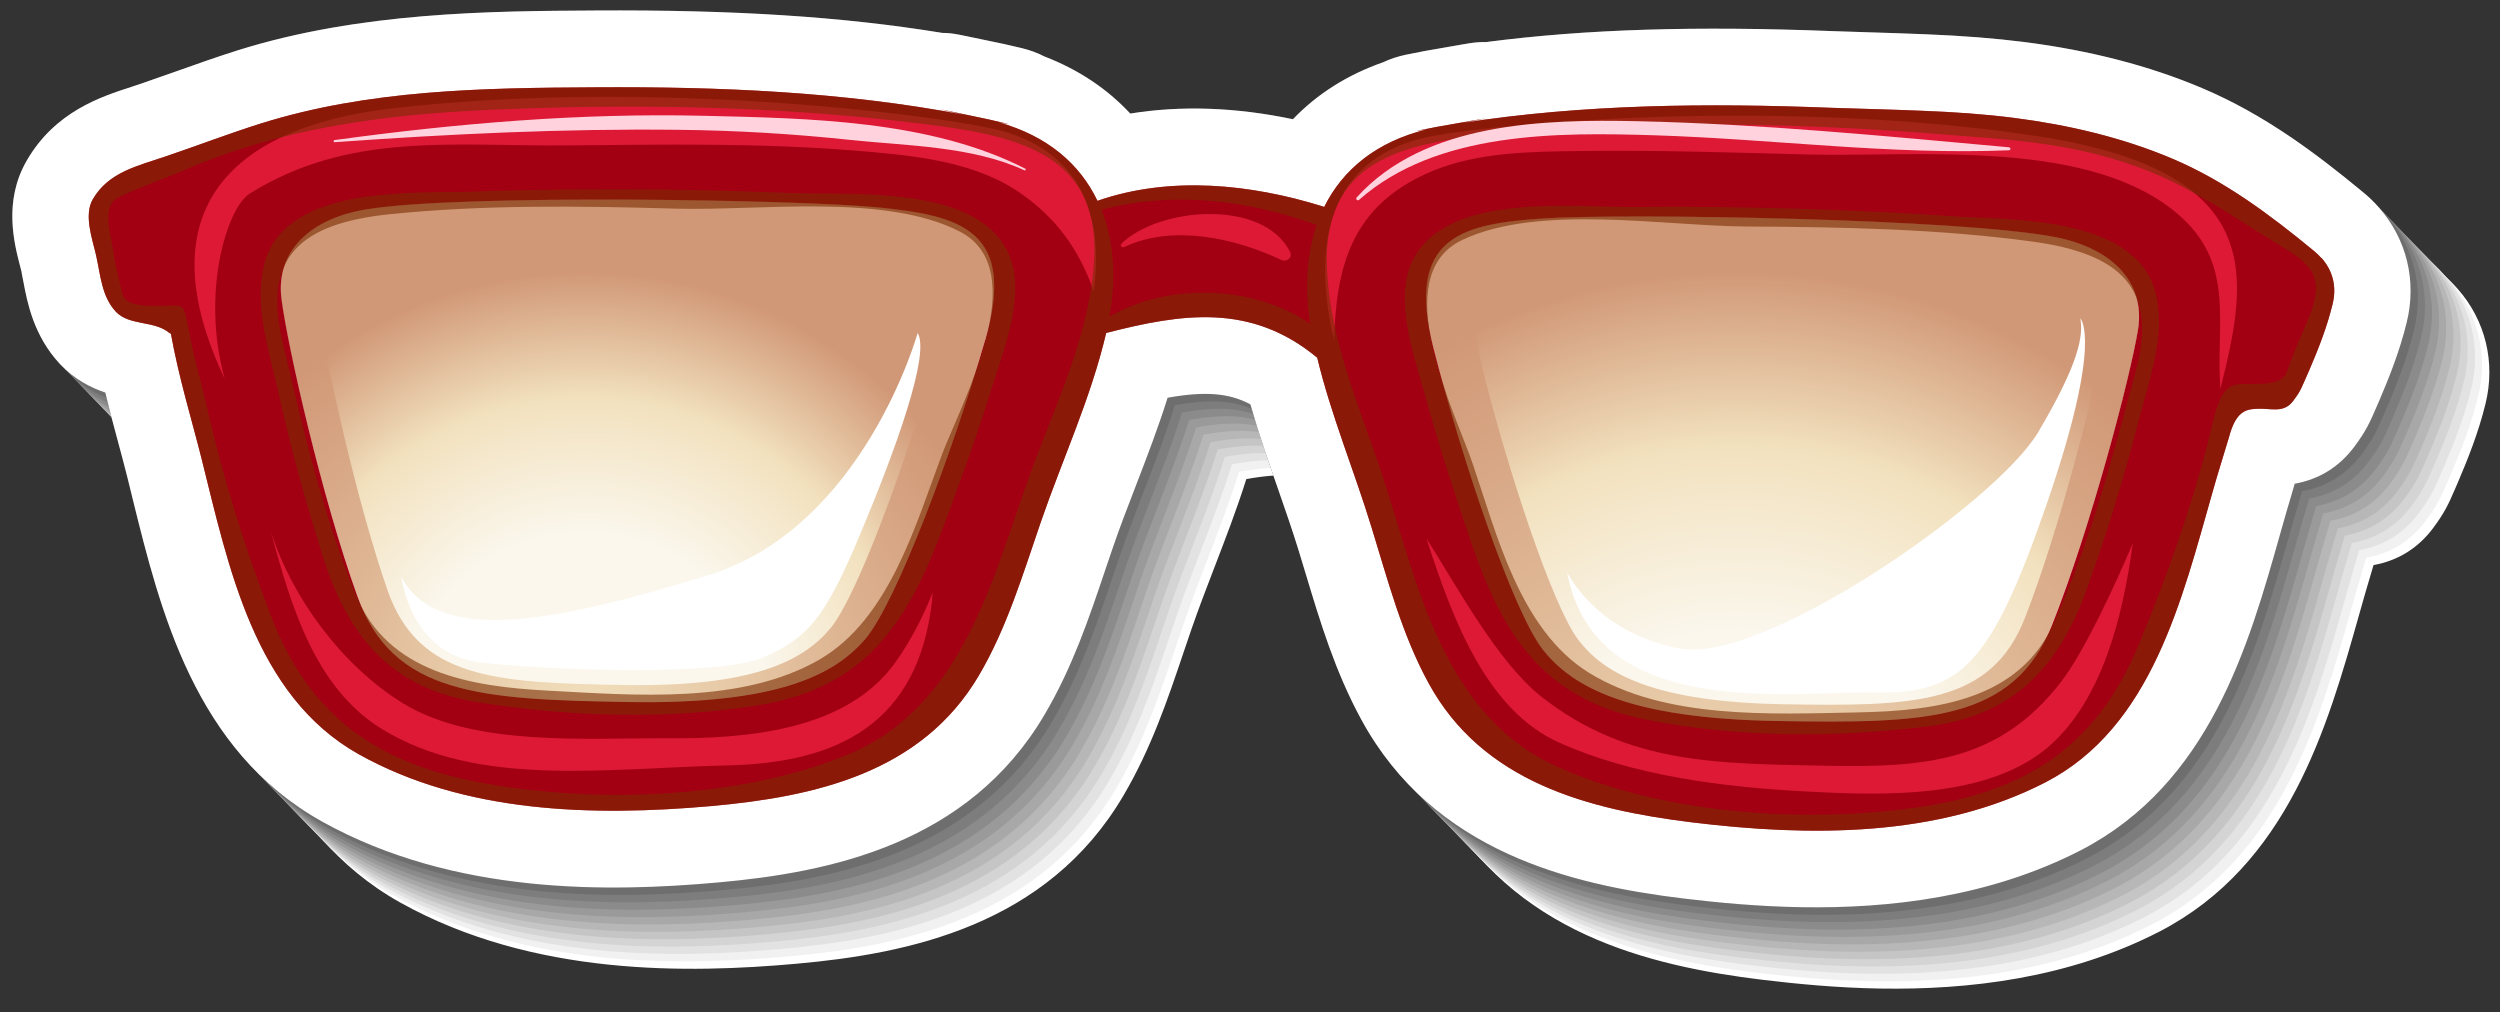 <svg width="121" height="49" viewBox="0 0 121 49" fill="none" xmlns="http://www.w3.org/2000/svg">
<rect x="0" y="0" width="121" height="49" fill="#333333" stroke="none"/>
<g style="mix-blend-mode:multiply">
<path d="M4.849 17.129C4.884 17.278 4.909 17.427 4.939 17.58C5.122 18.551 5.424 20.183 6.717 21.562C7.423 22.31 8.213 22.703 8.9 22.932C9.108 23.788 9.326 24.617 9.536 25.385C9.688 25.952 9.837 26.502 9.967 27.027C10.054 27.362 10.136 27.707 10.223 28.051C11.565 33.489 13.232 40.254 19.379 43.687C25.838 47.288 33.403 47.103 38.535 46.646C43.969 46.162 50.682 44.795 54.372 38.509C55.721 36.219 56.521 33.842 57.296 31.542C57.422 31.165 57.549 30.787 57.68 30.414C58.016 29.446 58.384 28.484 58.776 27.466C59.309 26.081 59.856 24.667 60.321 23.188C62.147 22.861 63.304 22.959 64.328 23.509C64.726 24.91 65.195 26.257 65.655 27.571C66.013 28.601 66.354 29.58 66.657 30.563C66.776 30.949 66.895 31.336 67.009 31.722C67.707 34.036 68.427 36.435 69.695 38.758C73.18 45.169 79.844 46.752 85.263 47.417C86.951 47.621 88.903 47.811 91.001 47.846C95.258 47.916 100.1 47.362 104.512 45.091C110.764 41.863 112.655 35.157 114.176 29.771C114.274 29.43 114.368 29.093 114.471 28.733C114.594 28.305 114.732 27.839 114.879 27.35C116.068 27.134 117.033 26.533 117.763 25.559C118.312 24.822 118.509 24.399 118.832 23.649L118.996 23.267C119.42 22.273 119.957 20.948 120.3 19.536C120.791 17.538 120.297 15.505 118.955 13.986C118.714 13.708 118.445 13.449 118.157 13.217C115.918 11.368 113.424 9.483 110.392 8.2C107.852 7.125 104.955 6.373 101.764 5.968C100.363 5.791 98.827 5.669 97.072 5.598C96.16 5.559 95.243 5.53 94.326 5.501C93.738 5.482 93.15 5.468 92.571 5.444C85.876 5.185 80.596 5.343 75.748 5.971C75.489 5.967 75.224 5.986 74.95 6.028C74.857 6.045 74.723 6.066 74.523 6.099C74.156 6.163 73.57 6.264 72.706 6.417C72.687 6.416 72.669 6.425 72.65 6.43C72.283 6.502 72.027 6.549 71.865 6.583C71.455 6.669 71.087 6.793 70.77 6.945C69.036 7.547 67.561 8.481 66.392 9.708C63.621 9.129 60.963 9.034 58.515 9.434C57.404 8.239 56.007 7.303 54.358 6.668C54.046 6.506 53.687 6.37 53.285 6.271C53.124 6.231 52.875 6.171 52.51 6.091C52.492 6.091 52.468 6.081 52.45 6.076C51.591 5.895 51.01 5.774 50.645 5.699C50.451 5.658 50.312 5.628 50.22 5.613C49.943 5.557 49.679 5.53 49.424 5.53C44.596 4.741 39.324 4.403 32.628 4.445C27.559 4.472 21.252 4.511 15.304 6.382C14.303 6.699 13.329 7.044 12.383 7.38C11.809 7.584 11.236 7.788 10.653 7.986C10.49 8.044 10.328 8.092 10.164 8.15C8.697 8.626 6.48 9.34 5.106 11.717C3.971 13.677 4.497 15.719 4.785 16.817C4.816 16.925 4.842 17.032 4.863 17.125L4.849 17.129Z" fill="white"/>
<path d="M4.503 16.771C4.538 16.92 4.563 17.069 4.593 17.222C4.776 18.198 5.068 19.834 6.371 21.204C7.077 21.948 7.867 22.345 8.553 22.575C8.757 23.43 8.98 24.259 9.189 25.027C9.342 25.595 9.49 26.144 9.621 26.669C9.703 27.005 9.79 27.349 9.872 27.693C11.214 33.127 12.881 39.896 19.028 43.33C25.487 46.93 33.057 46.745 38.189 46.288C43.622 45.804 50.336 44.437 54.026 38.156C55.375 35.861 56.175 33.488 56.949 31.189C57.076 30.811 57.203 30.434 57.334 30.061C57.67 29.093 58.038 28.131 58.43 27.113C58.963 25.727 59.505 24.314 59.974 22.835C61.801 22.508 62.958 22.606 63.982 23.156C64.38 24.557 64.849 25.904 65.309 27.218C65.667 28.253 66.008 29.227 66.311 30.209C66.43 30.596 66.548 30.983 66.662 31.369C67.361 33.683 68.081 36.081 69.344 38.405C72.829 44.815 79.493 46.399 84.912 47.064C86.6 47.272 88.552 47.458 90.646 47.492C94.903 47.563 99.744 47.009 104.156 44.742C110.409 41.514 112.299 34.809 113.82 29.418C113.919 29.076 114.012 28.74 114.116 28.38C114.239 27.951 114.376 27.486 114.523 26.997C115.713 26.78 116.677 26.18 117.407 25.205C117.957 24.468 118.154 24.045 118.477 23.291L118.64 22.909C119.065 21.915 119.601 20.59 119.944 19.178C120.436 17.175 119.937 15.151 118.6 13.628C118.354 13.35 118.09 13.091 117.802 12.859C115.553 11.024 113.068 9.125 110.036 7.842C107.496 6.767 104.599 6.015 101.409 5.61C100.008 5.433 98.472 5.311 96.717 5.24C95.805 5.202 94.888 5.172 93.971 5.143C93.383 5.124 92.79 5.105 92.216 5.086C85.52 4.827 80.24 4.99 75.393 5.613C75.133 5.609 74.869 5.628 74.595 5.67C74.507 5.687 74.367 5.708 74.167 5.741C73.8 5.805 73.215 5.906 72.35 6.059C72.332 6.058 72.313 6.067 72.295 6.072C71.927 6.144 71.672 6.196 71.509 6.226C71.1 6.311 70.736 6.435 70.414 6.587C68.681 7.189 67.206 8.123 66.036 9.35C63.266 8.771 60.608 8.676 58.16 9.076C57.049 7.876 55.651 6.945 54.003 6.31C53.691 6.148 53.331 6.012 52.93 5.913C52.768 5.873 52.519 5.813 52.154 5.733C52.136 5.733 52.113 5.723 52.094 5.718C51.236 5.537 50.654 5.416 50.289 5.341C50.095 5.3 49.957 5.27 49.864 5.255C49.587 5.199 49.324 5.172 49.069 5.172C44.245 4.383 38.973 4.045 32.272 4.087C27.203 4.114 20.896 4.153 14.949 6.019C13.947 6.336 12.973 6.681 12.027 7.018C11.454 7.221 10.881 7.425 10.298 7.624C10.135 7.681 9.972 7.73 9.809 7.787C8.341 8.263 6.12 8.977 4.75 11.354C3.615 13.314 4.146 15.357 4.429 16.455C4.455 16.567 4.486 16.669 4.508 16.762L4.503 16.771Z" fill="#F1F1F1"/>
<path d="M4.157 16.413C4.191 16.562 4.217 16.711 4.247 16.864C4.43 17.836 4.722 19.476 6.025 20.846C6.735 21.59 7.521 21.987 8.207 22.217C8.416 23.073 8.634 23.896 8.843 24.664C8.996 25.232 9.144 25.781 9.275 26.307C9.362 26.642 9.444 26.986 9.526 27.331C10.868 32.769 12.54 39.534 18.682 42.967C25.141 46.568 32.711 46.383 37.843 45.926C43.276 45.441 49.989 44.075 53.68 37.788C55.029 35.499 55.828 33.121 56.603 30.822C56.73 30.444 56.857 30.066 56.988 29.693C57.319 28.726 57.692 27.764 58.084 26.746C58.617 25.36 59.164 23.947 59.629 22.467C61.455 22.141 62.612 22.239 63.636 22.789C64.034 24.19 64.503 25.537 64.963 26.851C65.321 27.881 65.662 28.86 65.965 29.842C66.084 30.229 66.202 30.615 66.317 31.002C67.015 33.316 67.735 35.714 69.003 38.038C72.487 44.448 79.152 46.032 84.571 46.697C86.259 46.901 88.211 47.091 90.309 47.125C94.566 47.196 99.408 46.642 103.819 44.375C110.067 41.147 111.963 34.442 113.484 29.051C113.582 28.709 113.676 28.373 113.779 28.013C113.902 27.584 114.039 27.119 114.186 26.63C115.376 26.413 116.341 25.813 117.07 24.838C117.62 24.101 117.817 23.678 118.14 22.929L118.304 22.547C118.733 21.553 119.264 20.227 119.607 18.815C120.099 16.813 119.6 14.789 118.263 13.265C118.022 12.988 117.753 12.729 117.465 12.497C115.216 10.662 112.732 8.763 109.699 7.48C107.16 6.405 104.262 5.652 101.072 5.247C99.671 5.071 98.135 4.948 96.38 4.877C95.468 4.839 94.551 4.81 93.634 4.781C93.046 4.762 92.453 4.747 91.879 4.724C85.183 4.465 79.903 4.627 75.056 5.251C74.796 5.247 74.532 5.266 74.258 5.312C74.165 5.329 74.03 5.35 73.831 5.384C73.463 5.447 72.878 5.549 72.014 5.701C71.995 5.701 71.976 5.71 71.958 5.714C71.591 5.787 71.335 5.833 71.172 5.868C70.763 5.954 70.4 6.077 70.077 6.23C68.344 6.831 66.869 7.766 65.699 8.992C62.929 8.414 60.271 8.319 57.823 8.718C56.712 7.518 55.314 6.587 53.666 5.953C53.354 5.79 52.999 5.654 52.593 5.555C52.432 5.515 52.182 5.455 51.818 5.375C51.799 5.375 51.776 5.365 51.758 5.36C50.899 5.179 50.317 5.058 49.952 4.983C49.758 4.943 49.62 4.917 49.528 4.897C49.251 4.841 48.987 4.814 48.732 4.81C43.903 4.021 38.632 3.683 31.936 3.725C26.866 3.752 20.56 3.791 14.612 5.657C13.611 5.974 12.636 6.319 11.69 6.655C11.117 6.859 10.544 7.063 9.961 7.261C9.798 7.314 9.635 7.367 9.472 7.42C8.005 7.896 5.787 8.615 4.414 10.987C3.278 12.947 3.81 14.99 4.093 16.088C4.123 16.195 4.149 16.302 4.171 16.395L4.157 16.413Z" fill="#E2E2E2"/>
<path d="M3.811 16.055C3.845 16.204 3.871 16.353 3.9 16.506C4.083 17.482 4.376 19.118 5.678 20.488C6.389 21.232 7.175 21.634 7.861 21.859C8.069 22.715 8.287 23.543 8.497 24.311C8.65 24.879 8.798 25.428 8.928 25.954C9.011 26.289 9.098 26.633 9.18 26.977C10.522 32.411 12.189 39.176 18.336 42.614C24.795 46.214 32.36 46.029 37.496 45.573C42.93 45.088 49.639 43.721 53.334 37.435C54.683 35.145 55.482 32.768 56.257 30.469C56.384 30.091 56.511 29.713 56.642 29.34C56.973 28.372 57.346 27.41 57.738 26.393C58.27 25.007 58.818 23.594 59.282 22.114C61.109 21.788 62.27 21.886 63.289 22.435C63.688 23.837 64.157 25.183 64.617 26.498C64.975 27.532 65.315 28.506 65.619 29.489C65.737 29.875 65.856 30.262 65.97 30.648C66.668 32.963 67.389 35.361 68.652 37.685C72.136 44.095 78.801 45.679 84.22 46.343C85.908 46.547 87.86 46.737 89.954 46.772C94.21 46.843 99.052 46.288 103.464 44.022C109.717 40.794 111.607 34.088 113.128 28.702C113.222 28.36 113.32 28.024 113.423 27.664C113.546 27.231 113.684 26.77 113.831 26.281C115.021 26.064 115.99 25.464 116.715 24.489C117.264 23.753 117.461 23.33 117.784 22.58L117.948 22.198C118.372 21.204 118.909 19.879 119.252 18.466C119.744 16.464 119.244 14.44 117.907 12.917C117.667 12.639 117.397 12.38 117.114 12.148C114.865 10.313 112.381 8.414 109.348 7.131C106.809 6.056 103.907 5.303 100.721 4.898C99.32 4.722 97.784 4.6 96.029 4.529C95.112 4.49 94.2 4.461 93.283 4.432C92.695 4.413 92.107 4.399 91.528 4.375C84.832 4.116 79.552 4.278 74.705 4.907C74.445 4.903 74.181 4.921 73.907 4.963C73.819 4.98 73.679 5.001 73.48 5.035C73.112 5.098 72.527 5.2 71.663 5.352C71.644 5.352 71.625 5.361 71.607 5.365C71.24 5.438 70.984 5.489 70.821 5.519C70.412 5.605 70.049 5.729 69.726 5.881C67.993 6.487 66.518 7.417 65.348 8.644C62.578 8.06 59.92 7.97 57.472 8.369C56.361 7.169 54.963 6.238 53.315 5.604C53.003 5.441 52.644 5.305 52.242 5.206C52.081 5.166 51.831 5.107 51.467 5.022C51.444 5.021 51.425 5.012 51.407 5.007C50.548 4.826 49.966 4.705 49.602 4.629C49.407 4.589 49.269 4.559 49.177 4.544C48.9 4.488 48.636 4.461 48.381 4.461C43.552 3.672 38.281 3.334 31.585 3.371C26.515 3.398 20.209 3.438 14.261 5.308C13.26 5.625 12.286 5.97 11.339 6.307C10.766 6.51 10.193 6.714 9.61 6.913C9.447 6.966 9.284 7.019 9.121 7.076C7.654 7.552 5.436 8.266 4.063 10.643C2.927 12.603 3.454 14.646 3.742 15.744C3.772 15.851 3.798 15.958 3.82 16.051L3.811 16.055Z" fill="#D4D4D4"/>
<path d="M3.464 15.702C3.499 15.851 3.524 16 3.554 16.153C3.737 17.129 4.03 18.765 5.332 20.135C6.043 20.879 6.828 21.276 7.515 21.506C7.719 22.361 7.941 23.185 8.151 23.953C8.304 24.521 8.452 25.07 8.582 25.596C8.669 25.931 8.752 26.275 8.834 26.619C10.175 32.058 11.847 38.823 17.989 42.256C24.449 45.861 32.018 45.672 37.15 45.215C42.584 44.73 49.297 43.364 52.988 37.077C54.337 34.788 55.136 32.41 55.911 30.111C56.038 29.733 56.164 29.355 56.296 28.982C56.632 28.015 56.999 27.052 57.392 26.035C57.924 24.649 58.471 23.236 58.936 21.756C60.762 21.43 61.919 21.528 62.943 22.078C63.342 23.479 63.81 24.826 64.27 26.14C64.629 27.17 64.969 28.144 65.273 29.131C65.391 29.518 65.51 29.904 65.624 30.291C66.322 32.605 67.042 35.003 68.311 37.327C71.795 43.737 78.459 45.321 83.878 45.99C85.566 46.194 87.518 46.384 89.612 46.419C93.869 46.489 98.715 45.935 103.122 43.668C109.375 40.441 111.265 33.735 112.787 28.344C112.885 28.003 112.979 27.666 113.082 27.307C113.205 26.878 113.342 26.412 113.489 25.923C114.679 25.707 115.644 25.102 116.373 24.132C116.923 23.395 117.12 22.972 117.443 22.217L117.607 21.84C118.035 20.846 118.567 19.521 118.91 18.109C119.402 16.106 118.903 14.082 117.566 12.559C117.32 12.281 117.056 12.022 116.768 11.79C114.519 9.955 112.034 8.056 109.002 6.773C106.463 5.698 103.565 4.946 100.375 4.541C98.974 4.365 97.438 4.242 95.683 4.171C94.771 4.133 93.854 4.104 92.937 4.074C92.349 4.055 91.756 4.041 91.177 4.017C84.482 3.758 79.202 3.921 74.354 4.544C74.095 4.54 73.83 4.559 73.556 4.605C73.468 4.622 73.329 4.643 73.129 4.677C72.762 4.74 72.176 4.842 71.312 4.994C71.293 4.994 71.275 5.003 71.256 5.007C70.889 5.08 70.633 5.127 70.471 5.161C70.061 5.247 69.698 5.371 69.376 5.523C67.642 6.129 66.167 7.059 64.998 8.286C62.227 7.702 59.569 7.612 57.121 8.012C56.01 6.816 54.612 5.88 52.964 5.246C52.652 5.083 52.293 4.948 51.891 4.848C51.73 4.809 51.481 4.749 51.116 4.669C51.097 4.668 51.074 4.659 51.056 4.654C50.197 4.473 49.615 4.352 49.251 4.276C49.057 4.236 48.918 4.21 48.826 4.19C48.549 4.135 48.285 4.107 48.03 4.103C43.202 3.314 37.93 2.976 31.234 3.018C26.165 3.045 19.858 3.084 13.91 4.95C12.909 5.267 11.935 5.612 10.989 5.949C10.415 6.152 9.842 6.356 9.26 6.555C9.097 6.608 8.933 6.665 8.77 6.718C7.303 7.194 5.081 7.913 3.712 10.285C2.577 12.245 3.108 14.288 3.391 15.386C3.422 15.493 3.448 15.6 3.469 15.693L3.464 15.702Z" fill="#C5C5C5"/>
<path d="M3.118 15.344C3.153 15.493 3.178 15.642 3.208 15.795C3.391 16.771 3.684 18.407 4.986 19.777C5.696 20.521 6.482 20.923 7.169 21.148C7.377 22.004 7.595 22.832 7.804 23.6C7.957 24.168 8.106 24.717 8.236 25.243C8.323 25.578 8.405 25.922 8.488 26.266C9.829 31.705 11.501 38.469 17.643 41.903C24.102 45.503 31.667 45.318 36.804 44.862C42.237 44.377 48.951 43.011 52.641 36.724C53.99 34.434 54.79 32.057 55.565 29.758C55.691 29.38 55.818 29.002 55.949 28.629C56.281 27.662 56.653 26.699 57.045 25.682C57.578 24.296 58.125 22.878 58.59 21.403C60.416 21.077 61.573 21.175 62.597 21.724C62.995 23.126 63.464 24.472 63.924 25.787C64.282 26.817 64.623 27.795 64.926 28.778C65.045 29.164 65.159 29.551 65.278 29.937C65.976 32.252 66.696 34.65 67.964 36.974C71.449 43.384 78.113 44.968 83.532 45.632C85.22 45.836 87.172 46.026 89.27 46.061C93.527 46.132 98.369 45.577 102.78 43.311C109.033 40.083 110.924 33.377 112.445 27.991C112.543 27.65 112.637 27.308 112.74 26.953C112.863 26.52 113.001 26.059 113.148 25.57C114.337 25.354 115.302 24.753 116.031 23.779C116.581 23.042 116.778 22.619 117.101 21.869L117.265 21.492C117.689 20.498 118.225 19.172 118.564 17.76C119.056 15.758 118.557 13.734 117.22 12.21C116.979 11.933 116.71 11.674 116.422 11.442C114.172 9.607 111.688 7.703 108.656 6.425C106.116 5.349 103.219 4.597 100.029 4.192C98.632 4.016 97.091 3.893 95.337 3.822C94.424 3.784 93.507 3.755 92.591 3.726C92.002 3.707 91.41 3.692 90.835 3.669C84.14 3.41 78.86 3.572 74.012 4.201C73.753 4.196 73.489 4.215 73.214 4.257C73.126 4.274 72.987 4.295 72.787 4.329C72.42 4.392 71.834 4.493 70.97 4.646C70.952 4.646 70.933 4.655 70.914 4.659C70.547 4.732 70.291 4.778 70.129 4.813C69.719 4.898 69.356 5.022 69.034 5.174C67.3 5.78 65.825 6.71 64.656 7.937C61.886 7.354 59.227 7.263 56.779 7.663C55.669 6.463 54.271 5.532 52.623 4.897C52.31 4.735 51.951 4.599 51.55 4.5C51.388 4.46 51.139 4.4 50.774 4.32C50.756 4.32 50.733 4.31 50.714 4.305C49.855 4.124 49.274 4.003 48.909 3.928C48.71 3.887 48.576 3.857 48.484 3.842C48.207 3.786 47.943 3.759 47.688 3.759C42.86 2.97 37.588 2.632 30.892 2.67C25.823 2.697 19.516 2.736 13.569 4.602C12.567 4.919 11.593 5.264 10.647 5.6C10.074 5.804 9.5 6.008 8.918 6.206C8.755 6.264 8.592 6.317 8.429 6.37C6.961 6.846 4.744 7.56 3.37 9.937C2.235 11.896 2.766 13.939 3.049 15.033C3.08 15.145 3.106 15.247 3.127 15.34L3.118 15.344Z" fill="#B7B7B7"/>
<path d="M2.772 14.986C2.807 15.135 2.832 15.284 2.862 15.437C3.045 16.413 3.337 18.049 4.64 19.419C5.35 20.163 6.136 20.56 6.822 20.79C7.026 21.645 7.249 22.469 7.458 23.237C7.611 23.805 7.759 24.354 7.89 24.88C7.972 25.22 8.059 25.559 8.142 25.904C9.483 31.342 11.15 38.107 17.297 41.54C23.756 45.145 31.321 44.956 36.458 44.504C41.891 44.019 48.605 42.653 52.295 36.366C53.644 34.072 54.444 31.699 55.218 29.4C55.345 29.022 55.472 28.644 55.603 28.271C55.939 27.303 56.307 26.341 56.699 25.324C57.232 23.938 57.779 22.525 58.244 21.04C60.07 20.714 61.227 20.812 62.251 21.362C62.649 22.763 63.118 24.11 63.578 25.424C63.936 26.454 64.277 27.428 64.58 28.415C64.699 28.802 64.817 29.188 64.932 29.575C65.63 31.889 66.35 34.287 67.613 36.611C71.098 43.021 77.762 44.605 83.181 45.274C84.869 45.478 86.821 45.668 88.915 45.703C93.172 45.773 98.013 45.219 102.425 42.952C108.678 39.725 110.568 33.019 112.089 27.628C112.188 27.287 112.281 26.95 112.385 26.591C112.508 26.162 112.645 25.696 112.792 25.207C113.982 24.991 114.946 24.391 115.676 23.416C116.226 22.679 116.423 22.256 116.746 21.501L116.909 21.124C117.334 20.13 117.87 18.805 118.213 17.393C118.705 15.39 118.206 13.366 116.869 11.843C116.623 11.566 116.359 11.306 116.071 11.075C113.822 9.235 111.337 7.34 108.305 6.057C105.765 4.982 102.864 4.23 99.678 3.825C98.277 3.649 96.741 3.526 94.986 3.455C94.074 3.417 93.157 3.388 92.24 3.358C91.652 3.339 91.064 3.325 90.485 3.302C83.789 3.042 78.509 3.205 73.662 3.829C73.402 3.824 73.138 3.843 72.864 3.889C72.775 3.907 72.636 3.927 72.436 3.961C72.069 4.025 71.484 4.126 70.619 4.279C70.601 4.278 70.582 4.287 70.564 4.291C70.196 4.364 69.941 4.416 69.778 4.445C69.369 4.531 69.005 4.655 68.683 4.807C66.95 5.408 65.475 6.343 64.305 7.57C61.535 6.987 58.877 6.896 56.428 7.296C55.318 6.096 53.92 5.164 52.272 4.53C51.959 4.367 51.6 4.232 51.199 4.137C51.037 4.097 50.788 4.038 50.423 3.957C50.405 3.957 50.382 3.947 50.363 3.942C49.505 3.761 48.923 3.641 48.558 3.565C48.364 3.525 48.225 3.499 48.133 3.479C47.856 3.424 47.593 3.396 47.338 3.392C42.509 2.603 37.242 2.265 30.541 2.307C25.472 2.334 19.165 2.373 13.218 4.244C12.216 4.561 11.242 4.906 10.296 5.242C9.723 5.446 9.149 5.649 8.567 5.848C8.404 5.901 8.241 5.959 8.078 6.012C6.61 6.488 4.393 7.201 3.019 9.579C1.884 11.538 2.411 13.581 2.698 14.679C2.724 14.791 2.755 14.893 2.777 14.986L2.772 14.986Z" fill="#A8A8A8"/>
<path d="M2.426 14.629C2.46 14.777 2.486 14.926 2.516 15.079C2.699 16.055 2.991 17.691 4.294 19.061C5.004 19.805 5.79 20.207 6.476 20.432C6.684 21.288 6.902 22.116 7.112 22.884C7.265 23.452 7.413 24.001 7.543 24.527C7.631 24.862 7.713 25.206 7.795 25.55C9.137 30.984 10.804 37.753 16.951 41.187C23.41 44.788 30.975 44.603 36.107 44.146C41.54 43.661 48.254 42.295 51.944 36.008C53.293 33.718 54.093 31.341 54.867 29.042C54.994 28.664 55.121 28.286 55.252 27.913C55.588 26.946 55.956 25.983 56.348 24.971C56.881 23.585 57.423 22.167 57.893 20.687C59.719 20.361 60.876 20.459 61.9 21.008C62.298 22.41 62.767 23.756 63.227 25.071C63.585 26.101 63.926 27.079 64.229 28.062C64.348 28.448 64.467 28.835 64.581 29.221C65.279 31.536 65.999 33.934 67.262 36.258C70.747 42.668 77.411 44.252 82.83 44.916C84.518 45.12 86.47 45.306 88.569 45.34C92.826 45.411 97.667 44.861 102.079 42.59C108.332 39.362 110.222 32.657 111.743 27.27C111.842 26.929 111.935 26.588 112.038 26.233C112.161 25.804 112.299 25.338 112.446 24.849C113.636 24.633 114.6 24.033 115.33 23.058C115.88 22.321 116.077 21.898 116.399 21.148L116.563 20.771C116.987 19.777 117.524 18.452 117.867 17.04C118.359 15.037 117.859 13.013 116.523 11.49C116.277 11.212 116.013 10.953 115.724 10.721C113.475 8.882 110.991 6.982 107.959 5.704C105.419 4.629 102.522 3.877 99.332 3.471C97.935 3.295 96.394 3.173 94.639 3.102C93.727 3.063 92.811 3.034 91.894 3.005C91.305 2.986 90.713 2.972 90.138 2.948C83.443 2.689 78.163 2.852 73.315 3.48C73.056 3.476 72.791 3.494 72.517 3.536C72.429 3.553 72.29 3.574 72.09 3.608C71.723 3.671 71.137 3.773 70.273 3.925C70.254 3.925 70.236 3.934 70.217 3.938C69.85 4.011 69.594 4.062 69.432 4.092C69.022 4.178 68.659 4.302 68.337 4.454C66.603 5.055 65.128 5.99 63.959 7.217C61.188 6.633 58.531 6.543 56.082 6.942C54.971 5.742 53.574 4.811 51.925 4.177C51.613 4.014 51.254 3.878 50.853 3.779C50.691 3.739 50.442 3.68 50.077 3.599C50.059 3.599 50.036 3.59 50.017 3.585C49.158 3.404 48.577 3.283 48.212 3.207C48.018 3.167 47.879 3.137 47.787 3.121C47.51 3.066 47.246 3.038 46.991 3.039C42.167 2.25 36.895 1.912 30.195 1.949C25.126 1.976 18.819 2.015 12.871 3.881C11.87 4.198 10.896 4.543 9.95 4.88C9.377 5.083 8.803 5.287 8.221 5.486C8.058 5.543 7.895 5.596 7.732 5.649C6.264 6.125 4.047 6.839 2.673 9.216C1.538 11.176 2.069 13.219 2.352 14.317C2.378 14.428 2.409 14.531 2.43 14.624L2.426 14.629Z" fill="#9A9A9A"/>
<path d="M2.08 14.271C2.114 14.419 2.139 14.568 2.169 14.722C2.352 15.697 2.645 17.333 3.947 18.703C4.658 19.447 5.443 19.849 6.13 20.074C6.338 20.93 6.556 21.758 6.766 22.526C6.919 23.094 7.067 23.643 7.197 24.169C7.284 24.509 7.367 24.848 7.449 25.192C8.791 30.631 10.462 37.396 16.605 40.829C23.064 44.434 30.629 44.245 35.765 43.788C41.199 43.303 47.912 41.937 51.603 35.65C52.952 33.361 53.751 30.983 54.526 28.684C54.653 28.306 54.779 27.928 54.911 27.555C55.242 26.588 55.615 25.625 56.007 24.608C56.539 23.222 57.087 21.809 57.551 20.329C59.377 20.003 60.534 20.101 61.558 20.651C61.957 22.052 62.425 23.399 62.886 24.713C63.244 25.743 63.584 26.721 63.888 27.704C64.006 28.091 64.125 28.477 64.239 28.864C64.937 31.178 65.657 33.576 66.921 35.9C70.405 42.31 77.07 43.894 82.489 44.558C84.177 44.763 86.129 44.952 88.227 44.987C92.484 45.058 97.326 44.503 101.737 42.237C107.99 39.009 109.881 32.304 111.402 26.913C111.5 26.571 111.594 26.235 111.697 25.875C111.82 25.446 111.957 24.98 112.104 24.492C113.294 24.275 114.259 23.675 114.988 22.7C115.538 21.963 115.735 21.54 116.058 20.786L116.222 20.409C116.651 19.415 117.182 18.089 117.525 16.677C118.017 14.675 117.518 12.651 116.181 11.127C115.94 10.85 115.671 10.591 115.383 10.359C113.134 8.524 110.649 6.625 107.617 5.342C105.078 4.266 102.176 3.514 98.99 3.109C97.589 2.933 96.053 2.81 94.298 2.739C93.386 2.701 92.469 2.672 91.552 2.643C90.964 2.624 90.371 2.609 89.797 2.586C83.102 2.326 77.821 2.489 72.974 3.113C72.715 3.109 72.45 3.127 72.176 3.174C72.088 3.191 71.948 3.212 71.749 3.245C71.381 3.309 70.796 3.41 69.932 3.563C69.913 3.563 69.894 3.571 69.876 3.571C69.509 3.644 69.253 3.695 69.09 3.725C68.681 3.811 68.318 3.935 67.996 4.087C66.262 4.688 64.787 5.623 63.617 6.85C60.847 6.266 58.189 6.176 55.741 6.575C54.63 5.375 53.232 4.444 51.584 3.81C51.272 3.647 50.913 3.511 50.507 3.417C50.345 3.377 50.096 3.317 49.731 3.237C49.712 3.237 49.69 3.227 49.671 3.222C48.812 3.041 48.23 2.92 47.866 2.845C47.672 2.804 47.533 2.779 47.441 2.759C47.164 2.703 46.9 2.676 46.645 2.676C41.817 1.887 36.545 1.549 29.849 1.591C24.78 1.623 18.473 1.657 12.525 3.523C11.524 3.84 10.55 4.185 9.604 4.522C9.03 4.725 8.457 4.929 7.875 5.128C7.712 5.181 7.548 5.238 7.385 5.287C5.918 5.763 3.701 6.481 2.327 8.854C1.192 10.813 1.718 12.856 2.006 13.954C2.032 14.066 2.063 14.168 2.084 14.261L2.08 14.271Z" fill="#8B8B8B"/>
<path d="M1.738 13.913C1.772 14.062 1.798 14.21 1.828 14.364C2.011 15.335 2.303 16.976 3.606 18.345C4.316 19.089 5.102 19.491 5.788 19.716C5.997 20.572 6.219 21.4 6.424 22.168C6.577 22.736 6.725 23.285 6.856 23.811C6.938 24.146 7.025 24.49 7.107 24.835C8.449 30.273 10.116 37.038 16.263 40.471C22.722 44.072 30.291 43.887 35.424 43.43C40.857 42.946 47.57 41.579 51.261 35.292C52.61 33.003 53.41 30.625 54.184 28.326C54.311 27.948 54.438 27.57 54.569 27.197C54.905 26.23 55.273 25.268 55.665 24.25C56.198 22.864 56.745 21.451 57.209 19.971C59.036 19.645 60.193 19.743 61.217 20.293C61.615 21.694 62.084 23.041 62.544 24.355C62.902 25.385 63.243 26.364 63.546 27.346C63.665 27.733 63.783 28.119 63.897 28.506C64.596 30.82 65.316 33.218 66.579 35.542C70.064 41.952 76.728 43.536 82.147 44.201C83.835 44.405 85.787 44.59 87.885 44.625C92.138 44.695 96.984 44.146 101.396 41.874C107.649 38.647 109.539 31.941 111.06 26.555C111.158 26.213 111.252 25.872 111.355 25.517C111.478 25.088 111.616 24.623 111.763 24.134C112.952 23.917 113.917 23.317 114.647 22.342C115.196 21.605 115.393 21.182 115.716 20.428L115.88 20.051C116.304 19.057 116.841 17.732 117.184 16.319C117.676 14.317 117.176 12.293 115.839 10.77C115.594 10.492 115.329 10.233 115.041 10.001C112.792 8.161 110.308 6.267 107.276 4.984C104.736 3.909 101.834 3.156 98.648 2.751C97.248 2.575 95.711 2.452 93.956 2.381C93.044 2.343 92.127 2.314 91.21 2.285C90.622 2.266 90.029 2.251 89.455 2.228C82.76 1.969 77.48 2.127 72.632 2.755C72.373 2.751 72.108 2.77 71.834 2.811C71.746 2.828 71.607 2.849 71.407 2.883C71.04 2.946 70.454 3.048 69.59 3.2C69.572 3.2 69.553 3.209 69.534 3.213C69.167 3.286 68.911 3.337 68.749 3.367C68.34 3.453 67.976 3.577 67.654 3.729C65.92 4.335 64.445 5.265 63.276 6.492C60.505 5.908 57.847 5.818 55.399 6.218C54.288 5.018 52.891 4.086 51.242 3.452C50.93 3.289 50.571 3.154 50.169 3.054C50.008 3.014 49.759 2.955 49.394 2.875C49.376 2.874 49.353 2.865 49.334 2.86C48.475 2.679 47.894 2.558 47.529 2.482C47.335 2.442 47.196 2.412 47.104 2.396C46.827 2.341 46.563 2.313 46.308 2.314C41.48 1.525 36.212 1.187 29.512 1.229C24.443 1.256 18.136 1.295 12.188 3.161C11.187 3.478 10.213 3.823 9.267 4.159C8.693 4.363 8.12 4.567 7.538 4.766C7.375 4.823 7.211 4.876 7.048 4.929C5.581 5.405 3.364 6.119 1.99 8.496C0.855 10.456 1.381 12.498 1.669 13.597C1.695 13.708 1.726 13.811 1.747 13.904L1.738 13.913Z" fill="#7D7D7D"/>
<path d="M1.392 13.555C1.426 13.704 1.452 13.852 1.481 14.006C1.665 14.982 1.957 16.618 3.259 17.988C3.97 18.732 4.756 19.129 5.442 19.358C5.65 20.214 5.868 21.038 6.078 21.811C6.231 22.378 6.379 22.928 6.509 23.453C6.597 23.788 6.679 24.133 6.761 24.477C8.103 29.915 9.774 36.68 15.917 40.113C22.376 43.714 29.941 43.529 35.077 43.072C40.511 42.588 47.224 41.221 50.915 34.935C52.264 32.645 53.063 30.268 53.838 27.968C53.965 27.591 54.092 27.213 54.223 26.835C54.559 25.867 54.927 24.905 55.319 23.892C55.852 22.507 56.399 21.093 56.863 19.614C58.69 19.287 59.846 19.385 60.87 19.935C61.269 21.336 61.738 22.683 62.198 23.997C62.556 25.027 62.896 26.006 63.2 26.988C63.319 27.375 63.437 27.762 63.551 28.148C64.249 30.462 64.97 32.861 66.238 35.184C69.722 41.594 76.386 43.178 81.806 43.843C83.493 44.047 85.445 44.237 87.544 44.272C91.796 44.342 96.642 43.788 101.054 41.521C107.307 38.294 109.197 31.588 110.718 26.197C110.817 25.856 110.91 25.519 111.014 25.159C111.137 24.73 111.274 24.265 111.421 23.776C112.611 23.56 113.575 22.959 114.305 21.985C114.855 21.248 115.052 20.825 115.375 20.07L115.538 19.693C115.967 18.699 116.499 17.374 116.842 15.962C117.334 13.959 116.835 11.935 115.498 10.412C115.252 10.134 114.988 9.875 114.7 9.643C112.451 7.808 109.966 5.909 106.934 4.626C104.394 3.551 101.497 2.799 98.307 2.394C96.91 2.217 95.37 2.095 93.615 2.024C92.703 1.985 91.786 1.956 90.869 1.927C90.281 1.908 89.688 1.894 89.114 1.87C82.418 1.611 77.138 1.774 72.291 2.397C72.031 2.393 71.767 2.412 71.493 2.454C71.404 2.471 71.265 2.492 71.065 2.525C70.698 2.589 70.113 2.69 69.249 2.843C69.23 2.842 69.211 2.851 69.193 2.851C68.826 2.924 68.57 2.975 68.407 3.005C67.998 3.091 67.635 3.214 67.312 3.367C65.579 3.973 64.104 4.903 62.934 6.13C60.164 5.551 57.506 5.456 55.058 5.855C53.947 4.66 52.549 3.724 50.901 3.09C50.589 2.927 50.23 2.791 49.828 2.697C49.666 2.657 49.417 2.597 49.053 2.517C49.034 2.517 49.011 2.507 48.993 2.502C48.134 2.321 47.552 2.2 47.187 2.125C46.993 2.084 46.855 2.059 46.762 2.039C46.485 1.983 46.222 1.956 45.967 1.956C41.138 1.167 35.866 0.829 29.17 0.871C24.101 0.898 17.794 0.937 11.847 2.808C10.845 3.125 9.871 3.47 8.925 3.806C8.352 4.01 7.778 4.214 7.196 4.412C7.033 4.47 6.87 4.523 6.707 4.576C5.239 5.052 3.022 5.766 1.648 8.143C0.513 10.102 1.04 12.145 1.327 13.243C1.358 13.355 1.384 13.458 1.406 13.551L1.392 13.555Z" fill="#6E6E6E"/>
<path d="M1.046 13.197C1.08 13.346 1.105 13.495 1.135 13.648C1.319 14.619 1.62 16.251 2.913 17.63C3.619 18.378 4.41 18.771 5.096 19C5.304 19.856 5.522 20.685 5.732 21.453C5.885 22.02 6.033 22.57 6.163 23.095C6.25 23.43 6.333 23.775 6.415 24.119C7.757 29.558 9.428 36.322 15.571 39.755C22.03 43.356 29.595 43.171 34.727 42.714C40.16 42.23 46.873 40.863 50.564 34.577C51.913 32.287 52.712 29.91 53.487 27.61C53.614 27.233 53.741 26.855 53.872 26.477C54.203 25.509 54.576 24.547 54.968 23.53C55.501 22.144 56.048 20.731 56.513 19.251C58.339 18.925 59.496 19.023 60.52 19.573C60.918 20.974 61.387 22.32 61.847 23.635C62.205 24.665 62.546 25.643 62.849 26.626C62.968 27.012 63.082 27.399 63.201 27.785C63.899 30.1 64.619 32.498 65.887 34.826C69.371 41.236 76.036 42.821 81.455 43.485C83.143 43.689 85.095 43.874 87.189 43.909C91.445 43.98 96.287 43.425 100.699 41.159C106.952 37.931 108.842 31.226 110.363 25.834C110.462 25.493 110.555 25.156 110.658 24.797C110.781 24.368 110.919 23.902 111.066 23.413C112.256 23.197 113.22 22.597 113.95 21.622C114.499 20.885 114.696 20.462 115.019 19.708L115.183 19.33C115.607 18.337 116.144 17.011 116.487 15.599C116.979 13.596 116.484 11.568 115.143 10.049C114.902 9.772 114.633 9.512 114.345 9.281C112.105 7.432 109.611 5.546 106.579 4.264C104.044 3.188 101.142 2.436 97.952 2.031C96.555 1.855 95.014 1.732 93.26 1.661C92.347 1.623 91.43 1.594 90.514 1.565C89.925 1.546 89.333 1.531 88.758 1.508C82.063 1.248 76.783 1.406 71.935 2.035C71.676 2.03 71.412 2.049 71.138 2.091C71.049 2.108 70.91 2.129 70.71 2.163C70.343 2.226 69.757 2.328 68.893 2.48C68.875 2.48 68.856 2.489 68.837 2.493C68.47 2.566 68.215 2.612 68.052 2.647C67.643 2.733 67.279 2.856 66.957 3.009C65.223 3.615 63.748 4.545 62.579 5.771C59.809 5.188 57.151 5.098 54.702 5.497C53.592 4.297 52.194 3.366 50.546 2.732C50.233 2.569 49.874 2.433 49.473 2.334C49.311 2.294 49.062 2.234 48.697 2.154C48.679 2.154 48.656 2.144 48.637 2.139C47.779 1.958 47.197 1.837 46.832 1.762C46.633 1.722 46.499 1.691 46.407 1.676C46.13 1.62 45.866 1.593 45.611 1.593C40.783 0.804 35.511 0.467 28.815 0.508C23.746 0.536 17.439 0.575 11.492 2.44C10.49 2.757 9.516 3.103 8.57 3.439C7.997 3.643 7.423 3.846 6.841 4.045C6.678 4.103 6.515 4.156 6.352 4.208C4.884 4.684 2.667 5.398 1.293 7.776C0.158 9.735 0.685 11.778 0.972 12.876C1.003 12.983 1.029 13.09 1.05 13.183L1.046 13.197Z" fill="#606060"/>
</g>
<path d="M1.046 13.197C1.08 13.346 1.105 13.495 1.135 13.648C1.319 14.619 1.62 16.251 2.913 17.63C3.619 18.378 4.41 18.771 5.096 19C5.304 19.856 5.522 20.685 5.732 21.453C5.885 22.02 6.033 22.57 6.163 23.095C6.25 23.43 6.333 23.775 6.415 24.119C7.757 29.558 9.428 36.322 15.571 39.755C22.03 43.356 29.595 43.171 34.727 42.714C40.16 42.23 46.873 40.863 50.564 34.577C51.913 32.287 52.712 29.91 53.487 27.61C53.614 27.233 53.741 26.855 53.872 26.477C54.203 25.509 54.576 24.547 54.968 23.53C55.501 22.144 56.048 20.731 56.513 19.251C58.339 18.925 59.496 19.023 60.52 19.573C60.918 20.974 61.387 22.32 61.847 23.635C62.205 24.665 62.546 25.643 62.849 26.626C62.968 27.012 63.082 27.399 63.201 27.785C63.899 30.1 64.619 32.498 65.887 34.826C69.371 41.236 76.036 42.821 81.455 43.485C83.143 43.689 85.095 43.874 87.189 43.909C91.445 43.98 96.287 43.425 100.699 41.159C106.952 37.931 108.842 31.226 110.363 25.834C110.462 25.493 110.555 25.156 110.658 24.797C110.781 24.368 110.919 23.902 111.066 23.413C112.256 23.197 113.22 22.597 113.95 21.622C114.499 20.885 114.696 20.462 115.019 19.708L115.183 19.33C115.607 18.337 116.144 17.011 116.487 15.599C116.979 13.596 116.484 11.568 115.143 10.049C114.902 9.772 114.633 9.512 114.345 9.281C112.105 7.432 109.611 5.546 106.579 4.264C104.044 3.188 101.142 2.436 97.952 2.031C96.555 1.855 95.014 1.732 93.26 1.661C92.347 1.623 91.43 1.594 90.514 1.565C89.925 1.546 89.333 1.531 88.758 1.508C82.063 1.248 76.783 1.406 71.935 2.035C71.676 2.03 71.412 2.049 71.138 2.091C71.049 2.108 70.91 2.129 70.71 2.163C70.343 2.226 69.757 2.328 68.893 2.48C68.875 2.48 68.856 2.489 68.837 2.493C68.47 2.566 68.215 2.612 68.052 2.647C67.643 2.733 67.279 2.856 66.957 3.009C65.223 3.615 63.748 4.545 62.579 5.771C59.809 5.188 57.151 5.098 54.702 5.497C53.592 4.297 52.194 3.366 50.546 2.732C50.233 2.569 49.874 2.433 49.473 2.334C49.311 2.294 49.062 2.234 48.697 2.154C48.679 2.154 48.656 2.144 48.637 2.139C47.779 1.958 47.197 1.837 46.832 1.762C46.633 1.722 46.499 1.691 46.407 1.676C46.13 1.62 45.866 1.593 45.611 1.593C40.783 0.804 35.511 0.467 28.815 0.508C23.746 0.536 17.439 0.575 11.492 2.44C10.49 2.757 9.516 3.103 8.57 3.439C7.997 3.643 7.423 3.846 6.841 4.045C6.678 4.103 6.515 4.156 6.352 4.208C4.884 4.684 2.667 5.398 1.293 7.776C0.158 9.735 0.685 11.778 0.972 12.876C1.003 12.983 1.029 13.09 1.05 13.183L1.046 13.197Z" fill="white"/>
<path style="mix-blend-mode:multiply" d="M42.562 10.04C38.653 9.651 22.385 9.381 17.772 10.12C14.994 10.565 13.336 12.168 13.618 14.453C13.909 16.746 15.58 24.109 17.299 28.868C19.009 33.627 23.249 33.855 30.419 33.974C37.59 34.093 40.389 32.675 41.887 30.907C43.385 29.134 46.114 21.84 47.667 16.486C49.225 11.133 46.466 10.429 42.557 10.04L42.562 10.04Z" fill="url(#paint0_radial_1_268)"/>
<path style="mix-blend-mode:multiply" d="M74.699 10.573C78.618 10.314 94.886 10.584 99.468 11.475C102.229 12.012 103.838 13.67 103.475 15.944C103.109 18.226 101.19 25.529 99.323 30.229C97.448 34.928 93.207 35.015 86.032 34.896C78.856 34.777 76.115 33.268 74.677 31.451C73.238 29.629 70.752 22.249 69.373 16.846C67.999 11.444 70.779 10.832 74.699 10.573Z" fill="url(#paint1_radial_1_268)"/>
<path style="mix-blend-mode:multiply" d="M42.562 10.04C38.653 9.651 22.385 9.381 17.772 10.12C14.994 10.565 13.336 12.168 13.618 14.453C13.909 16.746 15.58 24.109 17.299 28.868C19.009 33.627 23.249 33.855 30.419 33.974C37.59 34.093 40.389 32.675 41.887 30.907C43.385 29.134 46.114 21.84 47.667 16.486C49.225 11.133 46.466 10.429 42.557 10.04L42.562 10.04ZM45.261 17.415C43.902 22.239 41.514 28.802 40.209 30.388C38.904 31.978 36.464 33.258 30.201 33.154C23.939 33.051 20.249 32.846 18.754 28.563C17.264 24.28 15.807 17.667 15.555 15.601C15.306 13.549 16.748 12.104 19.178 11.7C23.201 11.039 37.394 11.27 40.803 11.619C44.212 11.972 46.62 12.6 45.257 17.41L45.261 17.415Z" fill="url(#paint2_radial_1_268)"/>
<path style="mix-blend-mode:multiply" d="M99.468 11.476C94.886 10.584 78.618 10.314 74.699 10.573C70.779 10.837 67.999 11.444 69.373 16.847C70.757 22.249 73.238 29.629 74.677 31.451C76.116 33.263 78.861 34.778 86.032 34.896C93.202 35.015 97.448 34.924 99.323 30.229C101.194 25.529 103.109 18.226 103.476 15.944C103.838 13.67 102.23 12.012 99.468 11.476ZM101.669 17.03C101.348 19.082 99.668 25.648 98.018 29.878C96.377 34.109 92.655 34.191 86.365 34.087C80.075 33.982 77.66 32.622 76.404 30.988C75.147 29.36 72.964 22.721 71.757 17.855C70.549 13.002 72.991 12.454 76.428 12.214C79.865 11.975 94.136 12.221 98.159 13.015C100.583 13.5 101.986 14.992 101.669 17.035L101.669 17.03Z" fill="url(#paint3_radial_1_268)"/>
<path d="M112.35 12.486C112.245 12.369 112.131 12.26 112.008 12.156C109.887 10.407 107.681 8.753 105.137 7.678C102.708 6.65 100.095 6.042 97.487 5.707C96.031 5.52 94.559 5.422 93.096 5.365C91.601 5.299 90.105 5.269 88.614 5.217C82.659 4.983 76.649 5.037 70.749 5.953C72.023 5.715 72.817 5.561 69.537 6.142C68.268 6.389 68.425 6.374 69.053 6.263C66.62 6.858 64.985 8.211 64.088 10.022C64.075 10.017 64.066 10.003 64.047 9.998C60.548 8.907 56.636 8.495 53.117 9.72C52.266 7.936 50.695 6.58 48.338 5.92C48.962 6.051 49.123 6.072 47.863 5.782C44.604 5.093 45.393 5.273 46.658 5.554C40.792 4.437 34.787 4.189 28.828 4.225C23.374 4.255 17.849 4.334 12.6 5.985C11.068 6.469 9.562 7.046 8.038 7.563C6.673 8.032 5.259 8.319 4.491 9.645C4.043 10.416 4.478 11.591 4.655 12.377C4.866 13.316 4.918 14.35 5.61 15.089C6.262 15.781 7.462 15.5 8.197 16.114C8.22 16.133 8.243 16.138 8.271 16.148C8.653 18.281 9.303 20.395 9.751 22.182C11.059 27.402 12.303 33.673 17.371 36.51C22.49 39.365 28.701 39.519 34.399 39.016C39.466 38.563 44.614 37.397 47.38 32.689C48.739 30.377 49.509 27.785 50.376 25.265C51.427 22.215 52.801 19.264 53.539 16.116C57.224 15.167 60.555 14.662 63.754 17.314C64.426 20.11 65.545 22.783 66.384 25.531C67.171 28.078 67.85 30.694 69.136 33.05C71.744 37.847 76.851 39.183 81.905 39.804C87.574 40.496 93.791 40.548 99.002 37.864C104.161 35.197 105.613 28.971 107.093 23.797C107.32 22.981 107.604 22.096 107.878 21.178C108.205 19.933 108.675 19.815 109.185 19.787C109.871 19.733 110.515 20.041 110.989 19.404C111.363 18.91 111.379 18.799 111.788 17.87C112.227 16.849 112.638 15.795 112.897 14.719C113.11 13.856 112.9 13.098 112.359 12.482L112.35 12.486ZM47.672 16.491C46.119 21.845 43.385 29.139 41.891 30.912C40.393 32.675 37.599 34.098 30.424 33.978C23.248 33.859 19.013 33.627 17.303 28.873C15.585 24.113 13.914 16.751 13.623 14.458C13.336 12.173 14.998 10.57 17.776 10.125C22.385 9.386 38.657 9.656 42.566 10.045C46.475 10.439 49.234 11.138 47.676 16.491L47.672 16.491ZM103.48 15.944C103.113 18.227 101.194 25.529 99.328 30.229C97.452 34.928 93.211 35.016 86.036 34.897C78.861 34.778 76.12 33.268 74.681 31.451C73.243 29.629 70.757 22.249 69.378 16.847C68.003 11.445 70.784 10.833 74.703 10.574C78.623 10.314 94.891 10.584 99.472 11.476C102.234 12.013 103.842 13.67 103.48 15.944Z" fill="#A20012"/>
<g style="mix-blend-mode:screen">
<path d="M18.467 35.272C23.122 38.152 29.407 37.172 35.205 37.046C40.587 36.927 44.427 35.003 45.104 29.125C45.12 28.982 45.127 28.838 45.139 28.69C44.66 29.878 44.076 31.026 43.322 32.079C40.941 35.394 36.056 35.758 32.313 35.733C28.444 35.711 22.951 36.157 19.511 34.043C16.557 32.233 14.11 28.912 13.103 25.698C14.123 29.515 15.307 33.31 18.462 35.272L18.467 35.272Z" fill="#DD1936"/>
</g>
<g style="mix-blend-mode:screen">
<path d="M12.076 9.377C16.899 6.357 21.974 7.09 27.493 7.038C32.099 6.994 36.739 6.913 41.338 7.286C43.924 7.496 46.904 7.74 49.151 9.19C51.131 10.47 52.279 12.18 52.938 14.109C53.669 8.589 50.59 6.777 48.009 6.22C44.759 5.508 31.415 3.818 18.997 5.243C10.762 6.195 7.169 10.518 10.871 18.322C9.717 14.142 10.995 10.054 12.081 9.372L12.076 9.377Z" fill="#DD1936"/>
</g>
<g style="mix-blend-mode:screen">
<path d="M69.339 8.274C71.56 7.352 74.155 7.339 76.523 7.309C80.231 7.26 83.93 7.386 87.636 7.48C92.86 7.599 101.317 6.664 105.554 10.492C108.206 12.881 107.227 15.755 107.468 18.827C108.804 13.423 109.89 8.271 98.414 6.56C86.05 4.729 72.653 5.971 69.386 6.575C66.467 7.105 62.879 9.186 64.57 16.498C64.673 13.057 65.299 9.945 69.344 8.27L69.339 8.274Z" fill="#DD1936"/>
</g>
<g style="mix-blend-mode:screen">
<path d="M99.75 33.011C96.753 36.872 93.194 37.151 88.428 37.063C83.208 36.953 78.838 37.033 74.62 33.734C72.471 32.044 70.521 28.379 69.044 26.071C70.33 30.077 71.983 34.362 75.427 35.925C79.028 37.556 83.449 38.097 87.374 38.306C91.05 38.501 96.273 38.708 99.24 36.061C101.719 33.841 102.738 29.942 103.225 26.299C102.362 28.342 100.867 31.57 99.745 33.016L99.75 33.011Z" fill="#DD1936"/>
</g>
<g style="mix-blend-mode:multiply" opacity="0.6">
<path d="M66.952 23.154C65.558 18.91 68.037 26.476 66.952 23.154V23.154Z" fill="#7A2C00"/>
<path d="M49.887 22.871C48.688 26.154 51.421 18.675 49.887 22.871V22.871Z" fill="#7A2C00"/>
<path d="M48.772 12.186C48.826 12.303 48.862 12.364 48.875 12.397C48.772 12.186 48.172 10.953 48.772 12.186Z" fill="#7A2C00"/>
<path d="M48.875 12.397C48.893 12.434 48.893 12.439 48.875 12.397V12.397Z" fill="#7A2C00"/>
<path d="M38.153 9.341C32.903 9.115 27.635 9.102 22.382 9.288C19.263 9.334 13.169 9.103 12.687 13.348C12.399 15.039 13.033 17.052 13.4 18.675C13.965 21.2 14.618 23.741 15.406 26.209C16.588 30.399 18.574 33.263 23.108 33.987C27.516 34.695 32.452 34.855 36.862 34.104C41.838 33.26 43.886 30.203 45.573 25.723C46.44 23.434 47.27 21.132 47.995 18.794C48.592 16.886 49.721 14.153 48.772 12.186C47.186 8.903 41.135 9.465 38.153 9.337L38.153 9.341ZM45.588 22.012C44.338 25.318 43.061 29.958 39.655 31.926C35.889 34.097 30.74 33.65 26.527 33.427C22.712 33.23 18.762 32.543 17.221 28.792C15.587 24.804 14.632 20.627 13.659 16.464C12.716 12.422 14.577 10.822 18.82 10.373C23.424 9.899 28.125 9.967 32.757 10.1C36.744 10.208 42.828 9.345 46.444 11.203C50.064 13.06 46.547 19.475 45.588 22.007L45.588 22.012Z" fill="#7A2C00"/>
<path d="M17.511 29.492C17.533 29.557 17.538 29.562 17.511 29.492V29.492Z" fill="#7A2C00"/>
<path d="M112.35 12.486C112.245 12.369 112.131 12.26 112.008 12.156C109.887 10.407 107.681 8.753 105.137 7.678C102.708 6.65 100.095 6.042 97.487 5.707C96.031 5.52 94.559 5.422 93.096 5.365C91.601 5.299 90.105 5.269 88.614 5.217C82.659 4.983 76.649 5.037 70.749 5.953C72.023 5.715 72.817 5.561 69.537 6.142C68.268 6.389 68.425 6.374 69.053 6.263C66.62 6.858 64.985 8.211 64.088 10.022C64.075 10.017 64.066 10.003 64.047 9.998C60.548 8.907 56.636 8.495 53.117 9.72C52.266 7.936 50.695 6.58 48.338 5.92C48.962 6.051 49.123 6.072 47.863 5.782C44.604 5.093 45.393 5.273 46.658 5.554C40.792 4.437 34.787 4.189 28.828 4.225C23.374 4.255 17.849 4.334 12.6 5.985C11.068 6.469 9.562 7.046 8.038 7.563C6.673 8.032 5.259 8.319 4.491 9.645C4.043 10.416 4.478 11.591 4.655 12.377C4.866 13.316 4.918 14.35 5.61 15.089C6.262 15.781 7.462 15.5 8.197 16.114C8.22 16.133 8.243 16.138 8.271 16.148C8.653 18.281 9.303 20.395 9.751 22.182C11.059 27.402 12.303 33.673 17.371 36.51C22.49 39.365 28.701 39.519 34.399 39.016C39.466 38.563 44.614 37.397 47.38 32.689C48.739 30.377 49.509 27.785 50.376 25.265C51.427 22.215 52.801 19.264 53.539 16.116C57.224 15.167 60.555 14.662 63.754 17.314C64.426 20.11 65.545 22.783 66.384 25.531C67.171 28.078 67.85 30.694 69.136 33.05C71.744 37.847 76.851 39.183 81.905 39.804C87.574 40.496 93.791 40.548 99.002 37.864C104.161 35.197 105.613 28.971 107.093 23.797C107.32 22.981 107.604 22.096 107.878 21.178C108.205 19.933 108.675 19.815 109.185 19.787C109.871 19.733 110.515 20.041 110.989 19.404C111.363 18.91 111.379 18.799 111.788 17.87C112.227 16.849 112.638 15.795 112.897 14.719C113.11 13.856 112.9 13.098 112.359 12.482L112.35 12.486ZM49.887 22.866C48.033 27.946 46.64 34.271 40.917 36.571C35.804 38.636 29.142 38.878 23.736 37.963C18.294 37.044 14.982 34.723 13.086 29.739C11.852 26.489 10.805 23.172 10.036 19.796C9.829 18.88 9.575 17.972 9.359 17.06C9.246 16.595 9.175 16.121 9.071 15.652C8.903 14.935 8.97 14.77 8.256 14.79C6.161 14.876 6.003 14.595 5.874 14.019C5.761 13.526 5.574 12.818 5.508 12.326C5.355 11.235 4.885 9.962 5.758 9.541C6.912 8.99 7.867 8.686 9.042 8.182C13.565 6.232 18.459 5.568 23.337 5.334C30.385 5.001 37.542 5.111 44.552 5.982C49.014 6.529 53.175 7.325 52.961 12.432C52.803 16.085 51.125 19.477 49.883 22.871L49.887 22.866ZM63.415 15.682C60.736 13.794 56.499 13.668 53.696 15.331C54.028 13.451 53.914 11.67 53.318 10.149C56.822 9.234 60.35 9.673 63.727 10.887C63.239 12.311 63.143 13.945 63.415 15.682ZM111.751 15.358C111.678 15.556 111.587 15.754 111.51 15.938C111.057 16.973 111.066 16.964 110.673 18.023C110.378 18.824 108.762 18.483 108.134 18.634C107.315 18.834 107.076 20.632 106.869 21.407C105.993 24.756 104.836 28.036 103.495 31.243C101.44 36.158 98.053 38.367 92.578 39.11C87.149 39.845 80.499 39.383 75.458 37.149C69.819 34.655 68.636 28.293 66.952 23.154C65.827 19.721 64.258 16.28 64.221 12.619C64.167 7.508 68.357 6.85 72.84 6.451C79.874 5.818 87.031 5.941 94.064 6.507C96.044 6.665 98.026 6.781 99.98 7.143C101.966 7.509 103.81 8.091 105.592 9.02C107.677 10.106 108.638 10.854 110.464 11.95C110.996 12.274 111.601 12.645 111.916 13.207C112.272 13.852 112.007 14.714 111.76 15.358L111.751 15.358Z" fill="#7A2C00"/>
<path d="M68.416 12.512C67.407 14.441 68.445 17.215 68.974 19.142C69.625 21.502 70.378 23.831 71.165 26.147C72.702 30.677 74.652 33.804 79.597 34.813C83.979 35.71 88.914 35.713 93.343 35.152C97.903 34.579 99.983 31.778 101.308 27.634C102.173 25.193 102.914 22.676 103.563 20.17C103.983 18.56 104.679 16.575 104.448 14.871C104.111 10.607 98.008 10.64 94.892 10.491C89.649 10.135 84.383 9.969 79.128 10.021C76.149 10.05 70.119 9.288 68.416 12.517C67.89 13.527 69.254 10.918 68.416 12.517L68.416 12.512ZM99.403 30.156C97.743 33.853 93.773 34.404 89.949 34.479C85.731 34.562 80.57 34.838 76.878 32.544C73.54 30.459 72.422 25.784 71.277 22.438C70.398 19.875 67.096 13.352 70.78 11.611C74.456 9.869 80.508 10.934 84.497 10.963C89.129 10.989 93.822 11.071 98.417 11.699C102.637 12.288 104.449 13.949 103.373 17.957C102.266 22.086 101.169 26.224 99.408 30.16C98.138 32.998 101.025 26.546 99.408 30.16L99.403 30.156Z" fill="#7A2C00"/>
</g>
<path d="M62.431 12.177C61.116 9.602 56.068 10.032 54.278 11.796C54.189 11.878 54.298 12.009 54.405 11.96C56.759 10.841 59.782 11.526 62.017 12.582C62.283 12.707 62.579 12.457 62.436 12.181L62.431 12.177Z" fill="#DD1936"/>
<path d="M49.626 8.165C45.014 5.809 39.126 5.725 34.05 5.604C28.084 5.463 22.085 5.971 16.183 6.781C16.127 6.794 16.139 6.887 16.195 6.883C21.738 6.484 27.27 6.219 32.829 6.283C35.618 6.311 38.405 6.478 41.175 6.774C43.899 7.06 47.068 7.075 49.579 8.243C49.629 8.267 49.681 8.194 49.626 8.17L49.626 8.165Z" fill="#FFD2DD"/>
<path d="M97.237 7.129C91.273 6.59 85.255 5.999 79.267 5.867C74.709 5.769 68.961 5.914 65.667 9.552C65.591 9.634 65.701 9.743 65.781 9.67C69.543 6.35 75.403 6.401 80.117 6.549C85.808 6.731 91.55 7.508 97.235 7.273C97.327 7.27 97.329 7.14 97.237 7.134L97.237 7.129Z" fill="#FFD2DD"/>
<path d="M44.416 16.108C44.416 16.108 41.814 25.517 34.274 27.843C26.734 30.164 21.171 31.212 19.427 27.925C19.427 27.925 19.856 31.686 23.274 32.067C26.692 32.448 34.841 32.75 36.974 31.807C39.112 30.865 39.944 29.897 41.637 25.848C43.335 21.798 45.049 17.096 44.407 16.108L44.416 16.108Z" fill="white"/>
<path d="M75.86 27.717C75.86 27.717 77.28 30.674 81.345 31.395C85.401 32.115 96.628 24.314 98.644 20.923C100.651 17.532 100.839 16.229 100.686 15.415C100.686 15.415 101.814 16.412 99.073 24.359C96.333 32.301 94.838 33.583 90.762 33.515C86.686 33.448 77.205 34.921 75.855 27.727L75.86 27.717Z" fill="white"/>
<defs>
<radialGradient id="paint0_radial_1_268" cx="0" cy="0" r="1" gradientUnits="userSpaceOnUse" gradientTransform="translate(28.293 34.804) rotate(0.951) scale(23.517 23.517)">
<stop offset="0.38" stop-color="#FBF7ED"/>
<stop offset="0.66" stop-color="#F2E1BE"/>
<stop offset="0.92" stop-color="#D19877"/>
</radialGradient>
<radialGradient id="paint1_radial_1_268" cx="0" cy="0" r="1" gradientUnits="userSpaceOnUse" gradientTransform="translate(84.175 42.913) rotate(0.951) scale(32.335 32.335)">
<stop offset="0.38" stop-color="#FBF7ED"/>
<stop offset="0.66" stop-color="#F2E1BE"/>
<stop offset="0.92" stop-color="#D19877"/>
</radialGradient>
<radialGradient id="paint2_radial_1_268" cx="0" cy="0" r="1" gradientUnits="userSpaceOnUse" gradientTransform="translate(28.293 34.804) rotate(0.951) scale(23.517 23.517)">
<stop stop-color="#F2E1BE"/>
<stop offset="0.92" stop-color="#D19877"/>
</radialGradient>
<radialGradient id="paint3_radial_1_268" cx="0" cy="0" r="1" gradientUnits="userSpaceOnUse" gradientTransform="translate(84.175 42.913) rotate(0.951) scale(32.335 32.335)">
<stop stop-color="#F2E1BE"/>
<stop offset="0.92" stop-color="#D19877"/>
</radialGradient>
</defs>
</svg>
